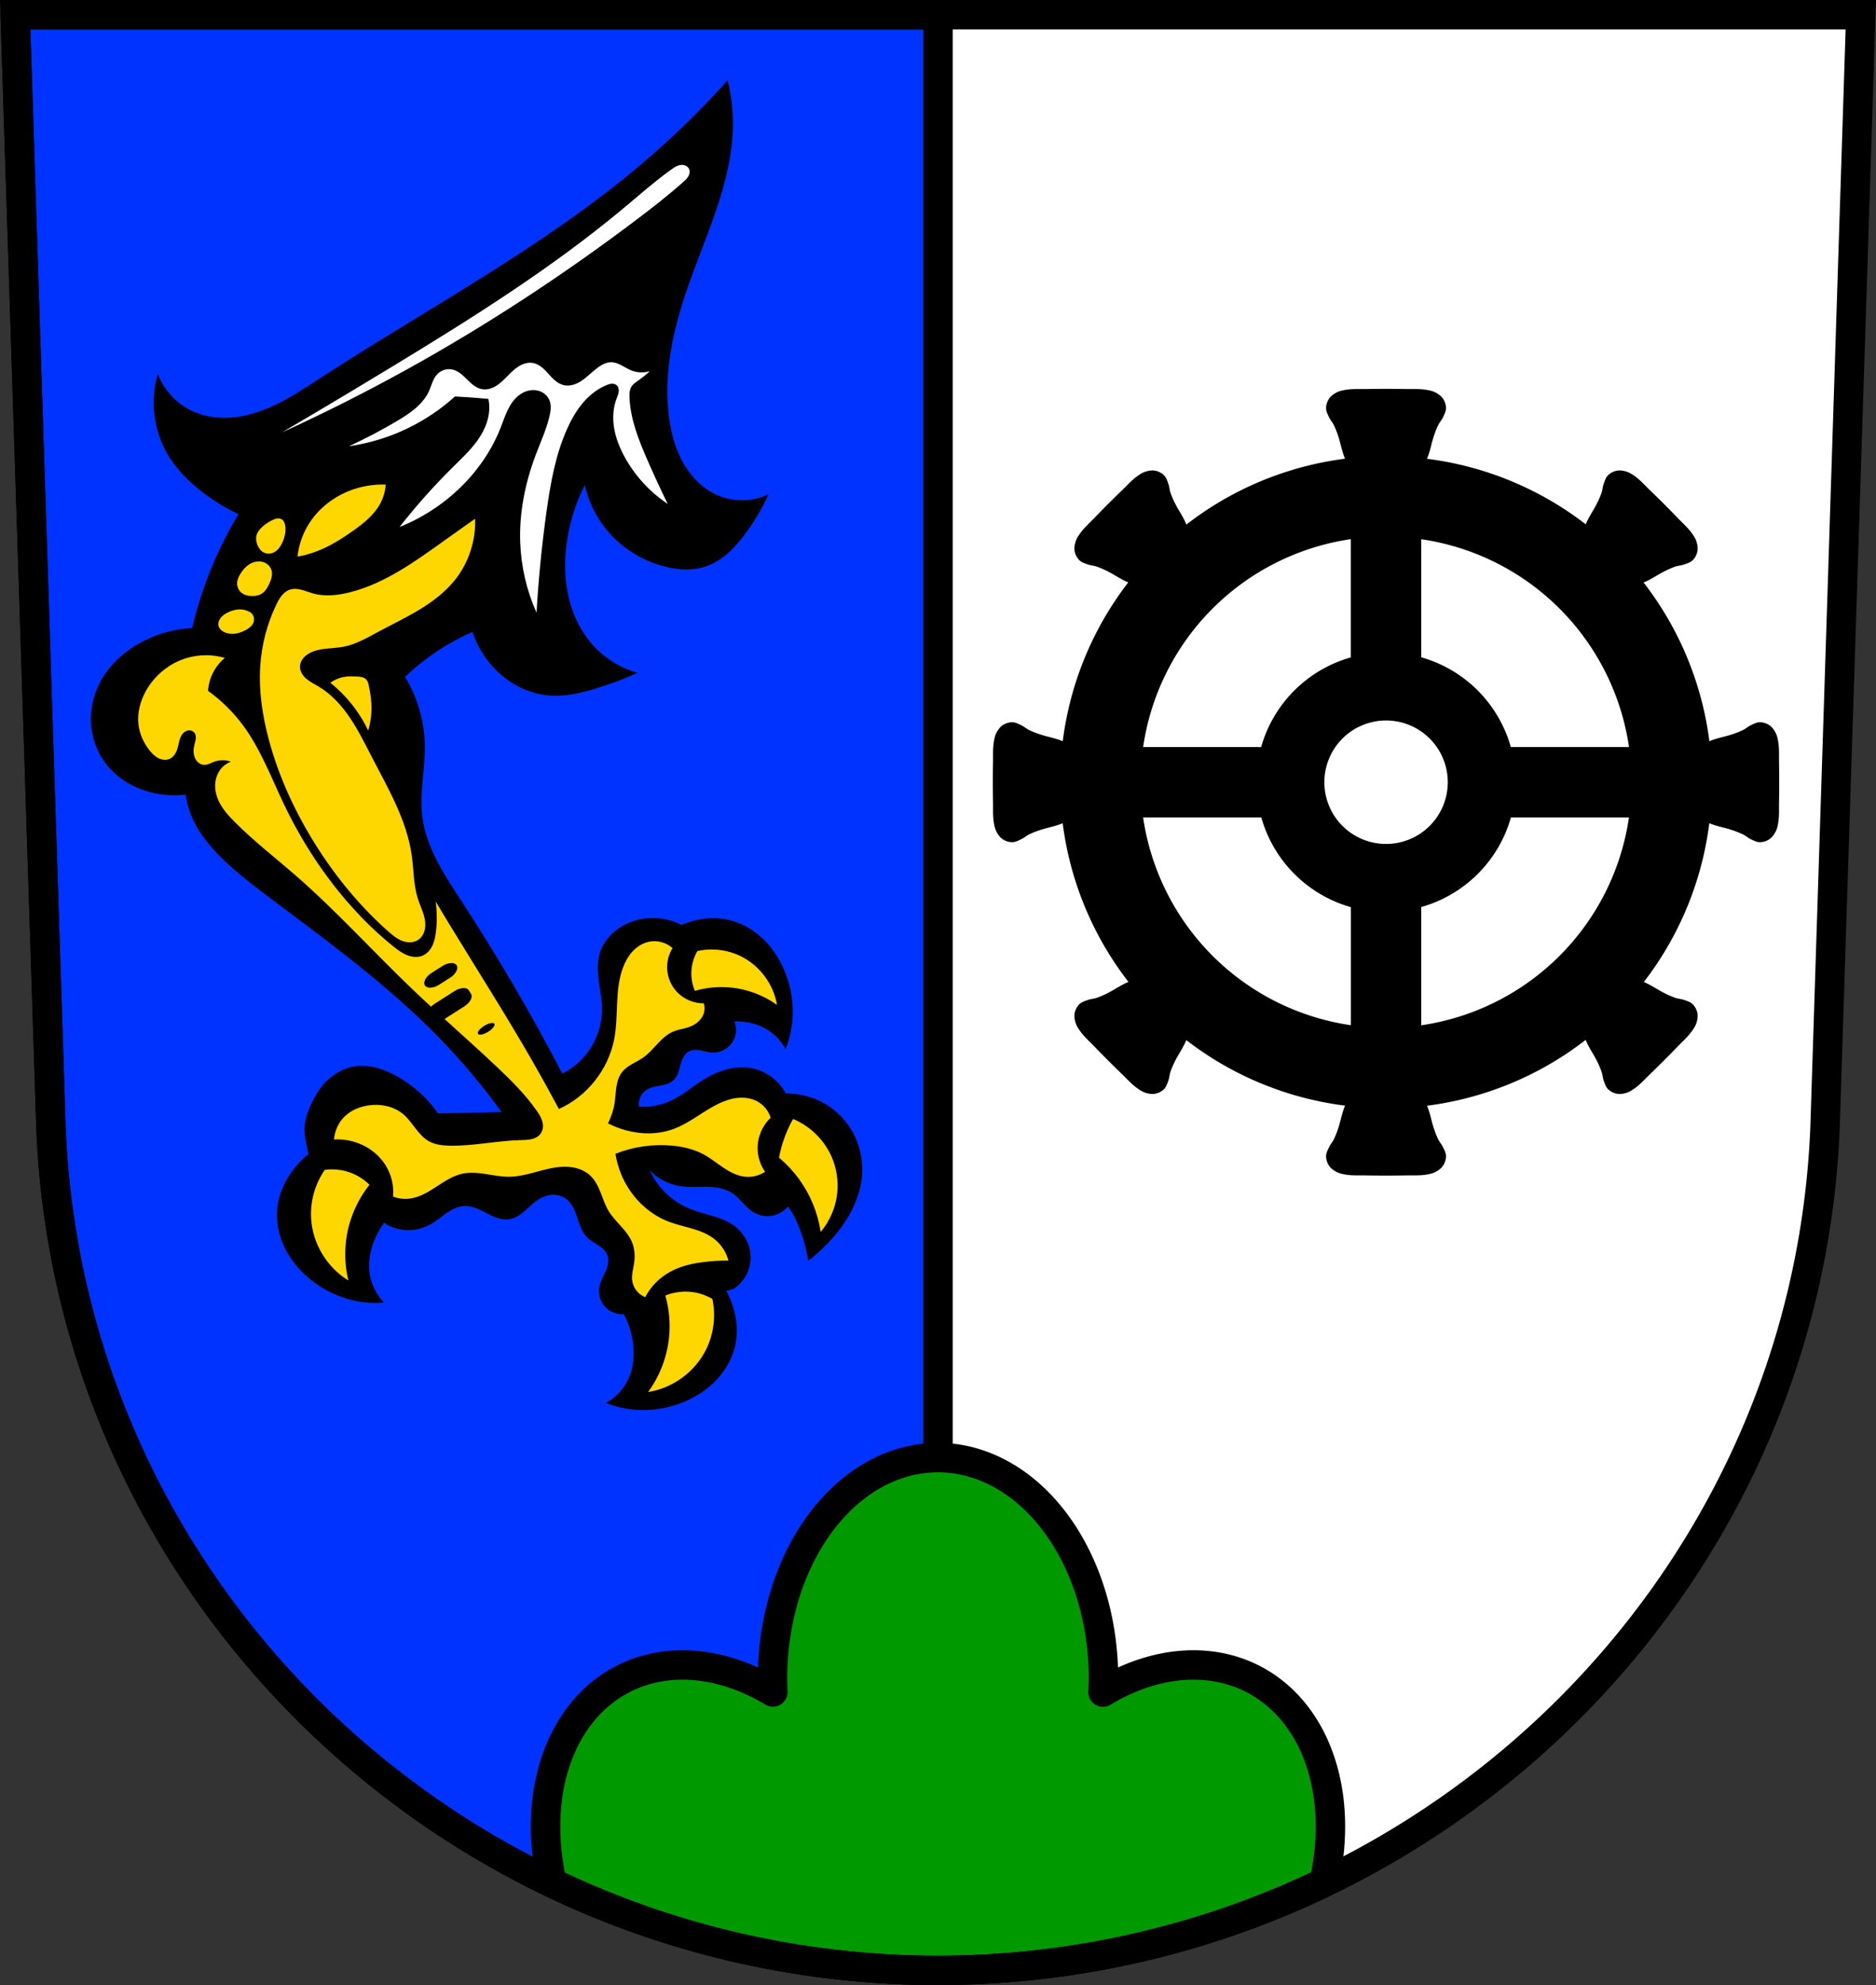 <svg xmlns="http://www.w3.org/2000/svg" width="701.33" height="741.77" viewBox="0 0 701.334 741.769"><rect x="0" y="0" width="701.334" height="741.769" fill="#333333" stroke="none"/><g transform="translate(-13.161-53.48)"><path d="m18.841 58.978l13.398 416.62c7.415 175.25 153.92 314.05 331.59 314.14 177.51-.215 324.07-139.06 331.59-314.14l13.398-416.62h-344.98z" fill="#fff" fill-rule="evenodd"/><g stroke="#000" stroke-width="11"><g stroke-linejoin="round" stroke-linecap="round" transform="translate(13.161 53.48)"><path d="m5.68 5.5l13.398 416.62c7.415 175.25 153.92 314.05 331.59 314.14v-730.77h-344.99z" fill="#03f"/><path d="M350.666 544.65A61.861 82.482 0 0 0 288.805 627.133 61.861 82.482 0 0 0 288.941 632.232 82.482 61.861 62.683 0 0 255.27 622.141 82.482 61.861 62.683 0 0 232.779 627.447 82.482 61.861 62.683 0 0 206.381 703.559C250.09 724.49 299.06 736.24 350.67 736.27 402.28 736.21 451.26 724.41 494.99 703.42A61.861 82.482 27.317 0 0 468.555 627.447 61.861 82.482 27.317 0 0 446.066 622.141 61.861 82.482 27.317 0 0 412.336 632.27 61.861 82.482 0 0 0 412.529 627.133 61.861 82.482 0 0 0 350.666 544.65z" fill="#090"/></g><path d="m18.84 58.978l13.398 416.62c7.415 175.25 153.92 314.05 331.59 314.14 177.51-.215 324.07-139.06 331.59-314.14l13.398-416.62h-344.98z" fill="none" fill-rule="evenodd"/></g><path d="m531.32 198.78c-2.481 0-4.963.022-7.443.066-2.474.044-4.973-.113-7.418.266-1.218.189-2.467.426-3.563.992-1.089.563-2.166 1.304-2.854 2.318-.711 1.049-1.146 2.362-1.135 3.629.001 1.169.614 2.268 1.105 3.328.496 1.07 1.339 1.955 1.844 3.02 1.044 2.204 1.811 4.535 2.416 6.904.482 1.888.967 3.793 1.719 5.584a121.966 121.966 0 0 0 -59.297 24.596c-.736-1.809-1.745-3.508-2.744-5.193-1.248-2.103-2.353-4.294-3.174-6.59-.397-1.111-.428-2.332-.834-3.439-.402-1.098-.751-2.301-1.57-3.135-.888-.904-2.124-1.525-3.369-1.764-1.204-.231-2.49.005-3.658.377-1.175.374-2.226 1.09-3.221 1.818-1.997 1.461-3.651 3.339-5.432 5.057-3.571 3.446-7.082 6.956-10.527 10.527-1.718 1.781-3.596 3.437-5.057 5.434-.728.995-1.444 2.046-1.818 3.221-.372 1.168-.61 2.453-.379 3.656.239 1.245.86 2.481 1.764 3.369.834.819 2.039 1.168 3.137 1.57 1.108.406 2.328.437 3.439.834 2.296.82 4.487 1.926 6.59 3.174 1.66.985 3.333 1.978 5.111 2.711a121.966 121.966 0 0 0 -24.482 59.344c-1.8-.759-3.715-1.248-5.613-1.732-2.369-.605-4.701-1.372-6.904-2.416-1.066-.505-1.951-1.347-3.02-1.844-1.06-.492-2.159-1.095-3.328-1.105-1.267-.011-2.58.424-3.629 1.135-1.014.688-1.756 1.765-2.318 2.854-.566 1.095-.803 2.344-.992 3.563-.379 2.445-.221 4.944-.266 7.418-.089 4.961-.089 9.925 0 14.887.044 2.474-.113 4.973.266 7.418.189 1.218.426 2.467.992 3.563.563 1.089 1.304 2.166 2.318 2.854 1.049.711 2.362 1.146 3.629 1.135 1.169-.001 2.268-.614 3.328-1.105 1.07-.496 1.955-1.339 3.02-1.844 2.204-1.044 4.535-1.811 6.904-2.416 1.888-.482 3.791-.967 5.582-1.719a121.966 121.966 0 0 0 24.596 59.295c-1.809.736-3.508 1.744-5.193 2.744-2.103 1.248-4.294 2.353-6.59 3.174-1.111.397-2.332.428-3.439.834-1.098.402-2.303.751-3.137 1.57-.904.888-1.525 2.124-1.764 3.369-.231 1.204.006 2.489.379 3.656.374 1.175 1.09 2.226 1.818 3.221 1.461 1.997 3.339 3.653 5.057 5.434 3.446 3.571 6.956 7.082 10.527 10.527 1.781 1.718 3.435 3.596 5.432 5.057.995.728 2.046 1.444 3.221 1.818 1.168.372 2.455.608 3.658.377 1.245-.239 2.481-.86 3.369-1.764.819-.834 1.168-2.037 1.57-3.135.406-1.108.437-2.328.834-3.439.82-2.296 1.926-4.487 3.174-6.59.985-1.66 1.978-3.333 2.711-5.111a121.966 121.966 0 0 0 59.344 24.482c-.76 1.801-1.248 3.716-1.732 5.615-.605 2.369-1.372 4.701-2.416 6.904-.505 1.066-1.347 1.951-1.844 3.02-.492 1.06-1.095 2.159-1.105 3.328-.011 1.267.424 2.58 1.135 3.629.688 1.014 1.765 1.756 2.854 2.318 1.095.566 2.344.803 3.563.992 2.445.379 4.944.221 7.418.266 4.961.089 9.925.089 14.887 0 2.474-.044 4.973.113 7.418-.266 1.218-.189 2.467-.426 3.563-.992 1.089-.563 2.166-1.304 2.854-2.318.711-1.049 1.146-2.362 1.135-3.629-.001-1.169-.614-2.268-1.105-3.328-.496-1.07-1.339-1.955-1.844-3.02-1.044-2.204-1.811-4.535-2.416-6.904-.482-1.888-.967-3.793-1.719-5.584a121.966 121.966 0 0 0 59.297 -24.594c.736 1.809 1.745 3.507 2.744 5.191 1.248 2.103 2.353 4.296 3.174 6.592.397 1.111.426 2.332.832 3.439.402 1.098.753 2.301 1.572 3.135.888.904 2.124 1.525 3.369 1.764 1.204.231 2.489-.006 3.656-.379 1.175-.374 2.226-1.088 3.221-1.816 1.997-1.461 3.653-3.341 5.434-5.059 1.785-1.723 3.554-3.46 5.309-5.215 1.755-1.755 3.494-3.525 5.217-5.311 1.718-1.781 3.597-3.437 5.059-5.434.728-.995 1.442-2.046 1.816-3.221.372-1.168.61-2.453.379-3.656-.239-1.245-.86-2.481-1.764-3.369-.834-.819-2.037-1.17-3.135-1.572-1.108-.406-2.33-.435-3.441-.832-2.296-.82-4.487-1.926-6.59-3.174-1.66-.985-3.331-1.98-5.109-2.713a121.966 121.966 0 0 0 24.482 -59.342c1.801.76 3.716 1.248 5.615 1.732 2.369.605 4.701 1.373 6.904 2.416 1.066.505 1.951 1.347 3.02 1.844 1.06.492 2.159 1.095 3.328 1.105 1.267.011 2.58-.424 3.629-1.135 1.014-.688 1.756-1.765 2.318-2.854.566-1.095.803-2.344.992-3.563.379-2.445.221-4.944.266-7.418.044-2.481.066-4.962.066-7.443 0-2.481-.022-4.963-.066-7.443-.044-2.474.113-4.973-.266-7.418-.189-1.218-.426-2.467-.992-3.563-.563-1.089-1.304-2.166-2.318-2.854-1.049-.711-2.362-1.146-3.629-1.135-1.169.001-2.268.614-3.328 1.105-1.07.496-1.955 1.339-3.02 1.844-2.204 1.044-4.535 1.811-6.904 2.416-1.888.482-3.793.967-5.584 1.719a121.966 121.966 0 0 0 -24.596 -59.299c1.809-.736 3.507-1.745 5.191-2.744 2.103-1.248 4.294-2.353 6.59-3.174 1.111-.397 2.334-.426 3.441-.832 1.098-.402 2.301-.753 3.135-1.572.904-.888 1.525-2.124 1.764-3.369.231-1.204-.006-2.489-.379-3.656-.374-1.175-1.088-2.226-1.816-3.221-1.461-1.997-3.341-3.653-5.059-5.434-1.723-1.785-3.462-3.556-5.217-5.311-1.755-1.755-3.523-3.492-5.309-5.215-1.781-1.718-3.437-3.597-5.434-5.059-.995-.728-2.046-1.442-3.221-1.816-1.168-.372-2.453-.61-3.656-.379-1.245.239-2.481.86-3.369 1.764-.819.834-1.17 2.037-1.572 3.135-.406 1.108-.435 2.328-.832 3.439-.82 2.296-1.926 4.489-3.174 6.592-.985 1.66-1.98 3.331-2.713 5.109a121.966 121.966 0 0 0 -59.342 -24.48c.76-1.801 1.248-3.716 1.732-5.615.605-2.369 1.372-4.701 2.416-6.904.505-1.066 1.347-1.951 1.844-3.02.492-1.06 1.095-2.159 1.105-3.328.011-1.267-.424-2.58-1.135-3.629-.688-1.014-1.765-1.756-2.854-2.318-1.095-.566-2.344-.803-3.563-.992-2.445-.379-4.944-.221-7.418-.266-2.481-.044-4.962-.066-7.443-.066m-13.154 56.16v44.19a48.509 48.509 0 0 0 -33.529 33.49h-44.12a91.867 91.867 0 0 1 77.652 -77.676m26.309.023a91.867 91.867 0 0 1 77.676 77.652h-44.18a48.509 48.509 0 0 0 -33.492 -33.527v-44.12m73.09 4.563l-.049.059a121.966 121.966 0 0 0 -.001 -.012l.059-.047m-172.49.002l.059.049a121.966 121.966 0 0 0 -.012 .001l-.047-.059m86.244 63.174a23.068 23.068 0 0 1 23.068 23.066 23.068 23.068 0 0 1 -23.068 23.068 23.068 23.068 0 0 1 -23.068 -23.068 23.068 23.068 0 0 1 23.068 -23.066m-90.83 36.22h44.19a48.509 48.509 0 0 0 33.49 33.529v44.12a91.867 91.867 0 0 1 -77.676 -77.652m137.51 0h44.12a91.867 91.867 0 0 1 -77.652 77.676v-44.19a48.509 48.509 0 0 0 33.529 -33.49m-132.879 73.029a121.966 121.966 0 0 0 .001 .012l-.059.047.049-.059m172.39.002l.047.059-.059-.049a121.966 121.966 0 0 0 .012 -.001"/><g fill-rule="evenodd"><path d="m285.19 83.5c-10.132 11.276-21.04 21.853-32.621 31.633-36.622 30.925-79.42 53.47-119.61 79.58-5.816 3.778-11.61 7.65-17.918 10.533-6.308 2.883-13.221 4.759-20.14 4.295-3.408-.228-6.789-1.029-9.885-2.473-5.85-2.727-10.565-7.802-12.852-13.838-2.908 9.807-1.628 20.78 3.459 29.654 3.504 6.112 8.659 11.147 14.334 15.322 3.875 2.851 8.02 5.337 12.357 7.414-3.996 6.634-7.469 13.583-10.379 20.76-2.861 7.06-5.177 14.335-6.92 21.748-5.983.338-11.897 1.859-17.301 4.449-7.949 3.811-14.893 10.152-18.287 18.287-1.909 4.576-2.659 9.64-2.08 14.564.579 4.925 2.493 9.697 5.539 13.609 4.45 5.715 11.192 9.429 18.289 10.873 3.732.759 7.583.927 11.367.494.372 2.536 1.038 5.03 1.979 7.414 2.751 6.976 7.765 12.831 13.246 17.949 5.301 4.95 11.1 9.332 16.904 13.684 21.556 16.17 43.42 32.16 62.28 51.4 8.599 8.779 16.537 18.206 23.725 28.17l-23.725.494c-3.982-5.685-9.262-10.455-15.322-13.84-2.628-1.468-5.416-2.683-8.35-3.357-2.933-.675-6.02-.796-8.951-.102-3.049.723-5.834 2.394-8.189 4.41-2.368 2.027-4.198 4.693-5.648 7.451-1.709 3.249-3.14 6.798-3.461 10.455-.299 3.407 1.477 10.155 1.477 10.155-1.996 1.628-3.82 3.467-5.412 5.492-3.326 4.232-5.675 9.309-6.252 14.66-.537 4.978.479 10.08 2.625 14.6 2.146 4.524 5.396 8.485 9.232 11.703 4.95 4.153 10.92 7.102 17.248 8.406 3.538.729 7.18.949 10.779.648-2.902-2.969-4.822-6.884-5.391-10.996-.617-4.457.333-9.04 2.156-13.15.903-2.038 2.033-3.972 3.338-5.779l.844.762c2.485 1.368 5.32 2.096 8.156 2.096 2.837 0 5.669-.728 8.154-2.096 2.162-1.189 4.03-2.833 6.06-4.236 2.029-1.403 4.323-2.596 6.789-2.684 1.481-.052 2.953.301 4.338.83 1.385.529 2.697 1.231 4.01 1.912 1.317.681 2.651 1.344 4.066 1.785 1.415.441 2.923.654 4.387.416 2.192-.356 4.102-1.682 5.777-3.139 1.676-1.457 3.219-3.092 5.098-4.275 1.475-.929 3.152-1.564 4.891-1.699 1.738-.135 3.536.25 4.994 1.205 1.207.791 2.148 1.941 2.861 3.195.713 1.254 1.212 2.616 1.676 3.982.464 1.366.897 2.747 1.486 4.064.59 1.317 1.346 2.579 2.379 3.586 1.188 1.158 2.688 1.932 4.076 2.842.694.455 1.366.949 1.951 1.537.585.588 1.084 1.274 1.387 2.047.381.972.439 2.051.289 3.084-.15 1.033-.5 2.027-.916 2.984-.833 1.915-1.945 3.742-2.338 5.793-.302 1.574-.155 3.234.418 4.73.573 1.497 1.571 2.827 2.848 3.797 1.276.97 2.826 1.577 4.422 1.729.484.046.97.034 1.455-.002 1.795 3.431 2.988 7.179 3.459 11.02.547 4.466.124 9.124-1.764 13.209-1.741 3.769-4.717 6.954-8.357 8.949 3.356 1.335 6.905 2.187 10.502 2.52 6.434.594 13-.493 18.947-3.03 4.607-1.962 8.868-4.806 12.238-8.51 3.37-3.704 5.824-8.284 6.76-13.203 1.01-5.288.236-10.827-1.715-15.844-.51-1.312-1.109-2.589-1.773-3.83l2.48-.555c2.363-1.463 4.273-3.646 5.41-6.182 1.137-2.536 1.495-5.413 1.016-8.15-.655-3.737-2.875-7.145-5.932-9.393-2.427-1.785-5.305-2.844-8.191-3.707-2.886-.863-5.833-1.558-8.613-2.719-3.309-1.382-6.34-3.415-8.896-5.93-2.457-2.417-4.477-5.278-5.932-8.402 3.01 3.141 7.07 5.258 11.369 5.93 3.24.506 6.543.212 9.822.252 3.279.04 6.685.462 9.453 2.221 1.582 1 2.874 2.395 4.162 3.756 1.288 1.361 2.615 2.726 4.24 3.658 2.061 1.183 4.551 1.597 6.885 1.148 2.249-.432 4.328-1.67 5.797-3.426 1.915 2.605 3.354 5.598 4.496 8.639 1.415 3.768 2.448 7.679 3.078 11.654 3.429-2.627 6.59-5.603 9.42-8.867 5.815-6.709 10.302-14.968 10.738-23.836.323-6.569-1.662-13.242-5.584-18.521-3.922-5.28-9.763-9.117-16.182-10.553-2.249-.503-4.536-.711-6.838-.818-2.474-4.697-7.109-8.202-12.305-9.295-3.228-.679-6.611-.461-9.801.383-3.189.844-6.193 2.3-8.98 4.064-3.826 2.423-7.291 5.445-11.369 7.414-3.823 1.846-8.116 2.705-12.355 2.471-.198-1.235-.02-2.528.504-3.664.524-1.136 1.393-2.109 2.461-2.76 1.508-.919 3.314-1.168 5.05-1.486.868-.159 1.735-.341 2.564-.643.83-.302 1.624-.73 2.27-1.332.774-.722 1.305-1.67 1.689-2.656.384-.986.63-2.02.912-3.037.282-1.02.606-2.04 1.127-2.961.521-.921 1.257-1.745 2.203-2.219.639-.32 1.355-.471 2.068-.502.714-.031 1.427.056 2.129.188 1.404.263 2.78.713 4.205.809 1.447.097 2.918-.186 4.229-.809 1.31-.623 2.456-1.586 3.295-2.77.839-1.184 1.368-2.585 1.521-4.03.145-1.367-.06-2.765-.566-4.04 3.501-.067 7.01.507 10.182 1.971 3.769 1.741 6.954 4.717 8.949 8.357 1.335-3.356 2.187-6.905 2.52-10.502.594-6.434-.493-13-3.03-18.947-1.962-4.607-4.806-8.868-8.51-12.238-3.704-3.37-8.284-5.824-13.203-6.76-5.288-1.01-10.827-.236-15.844 1.715-.297.115-.588.244-.881.367-6.373-3.334-14.343-3.45-20.793-.258-2.319 1.148-4.449 2.7-6.174 4.629-1.725 1.929-3.038 4.239-3.711 6.738-.863 3.206-.659 6.601-.213 9.891.446 3.29 1.129 6.562 1.201 9.881.11 5.065-1.239 10.152-3.846 14.496-2.606 4.344-6.461 7.931-10.982 10.217-11.448-22.02-23.99-43.477-37.564-64.26-6.514-9.971-13.46-20.296-14.828-32.13-1-8.693 1.119-17.445.988-26.2-.134-9.02-2.723-17.996-7.414-25.703 2.799-2.662 5.773-5.141 8.896-7.414 5.082-3.699 10.56-6.852 16.311-9.391 1.64 4.946 4.358 9.532 7.908 13.346 5.286 5.678 12.544 9.627 20.266 10.379 6.517.635 13.04-.964 19.277-2.965 4.868-1.563 9.653-3.379 14.332-5.438-6.205-1.717-11.917-5.179-16.311-9.885-4.576-4.902-7.685-11.08-9.326-17.586-1.641-6.502-1.848-13.32-1.053-19.979.945-7.907 3.299-15.644 6.92-22.736 1.275 5.73 3.826 11.171 7.414 15.816 5.727 7.414 14.11 12.706 23.23 14.828 4.545 1.057 9.37 1.339 13.84 0 3.313-.992 6.326-2.846 8.938-5.113 2.611-2.267 4.839-4.946 6.879-7.738 3.272-4.48 6.092-9.29 8.402-14.334-5.814 2.8-12.83 2.986-18.783.496-5.402-2.259-9.796-6.572-12.781-11.609-2.985-5.04-4.636-10.774-5.506-16.564-2.443-16.264 1.103-32.878 6.426-48.44 7.06-20.656 17.418-40.941 17.299-62.771-.029-5.326-.694-10.647-1.977-15.816"/><path d="m267.93 115.1c-.161.008-.32.026-.479.053-1.265.217-2.368.968-3.41 1.717-6.163 4.428-11.857 9.468-17.684 14.33-26.518 22.13-55.85 40.607-85.37 58.54-14.06 8.543-28.19 16.977-42.38 25.305 15.632-7.136 30.994-14.868 46.04-23.17 30.18-16.659 59.08-35.619 86.59-56.4 5.941-4.489 11.822-9.07 17.379-14.02.714-.637 1.435-1.295 1.902-2.129.234-.417.399-.876.451-1.352.052-.475-.013-.968-.221-1.398-.279-.578-.804-1.019-1.402-1.252-.449-.175-.934-.238-1.416-.213m-26.449 73.72c-1.3.03-2.546.55-3.66 1.221-2.344 1.41-4.212 3.479-6.402 5.117-1.095.819-2.282 1.535-3.58 1.967-1.298.432-2.715.567-4.04.232-1.147-.29-2.188-.919-3.098-1.676-.91-.756-1.703-1.639-2.498-2.516-.796-.876-1.602-1.753-2.531-2.486-.929-.733-1.994-1.324-3.154-1.555-1.839-.366-3.767.207-5.369 1.182-1.602.974-2.934 2.326-4.246 3.666-1.312 1.34-2.638 2.696-4.234 3.68-1.596.984-3.516 1.574-5.359 1.23-1.097-.204-2.113-.728-3.02-1.381-.905-.653-1.706-1.437-2.5-2.221-.794-.784-1.587-1.573-2.479-2.244-.891-.671-1.891-1.225-2.979-1.473-1.034-.236-2.132-.186-3.143.135-1.01.321-1.933.914-2.65 1.695-.773.843-1.298 1.885-1.727 2.945-.429 1.061-.774 2.155-1.242 3.199-1.138 2.538-2.986 4.71-5.096 6.523-2.109 1.814-4.482 3.292-6.875 4.711-5.828 3.458-11.835 6.613-17.988 9.451 7.603-1.097 15.03-3.367 21.951-6.707 6.418-3.099 12.392-7.116 17.684-11.891 1.729.084 3.457.186 5.184.305 2.442.168 4.88.371 7.316.609.289 1.401.391 2.84.305 4.268-.258 4.253-2.187 8.263-4.719 11.689-2.532 3.427-5.662 6.357-8.695 9.35-7.179 7.081-13.905 14.621-20.12 22.561 7.976-3.192 15.355-7.868 21.646-13.719 6.995-6.505 12.654-14.496 16.15-23.385.851-2.164 1.578-4.38 2.582-6.477 1-2.097 2.314-4.097 4.131-5.547 1.128-.9 2.445-1.576 3.855-1.879 1.411-.303 2.915-.223 4.256.311 1.558.62 2.87 1.875 3.477 3.438.363.936.473 1.956.428 2.959-.045 1-.241 1.993-.475 2.969-1.197 5-3.373 9.702-5.184 14.514-3.913 10.398-6.151 21.507-5.746 32.609.329 9.02 2.412 17.979 6.098 26.22.737-12.672 1.989-25.314 3.75-37.885 1.466-10.462 3.322-21 7.617-30.654 1.544-3.469 3.408-6.823 5.85-9.73 2.442-2.908 5.486-5.365 9-6.795.594-.241 1.208-.456 1.848-.5.639-.044 1.313.096 1.811.5.361.292.611.709.742 1.154.131.445.149.918.092 1.379-.114.921-.51 1.78-.834 2.65-1.311 3.523-1.48 7.41-.834 11.11.646 3.703 2.081 7.234 3.883 10.533 3.85 7.05 9.433 13.144 16.12 17.596-2.645-5.403-5.171-10.863-7.58-16.375-3.238-7.41-6.301-15.1-6.707-23.17-.04-.792-.054-1.591.066-2.375.12-.784.381-1.558.848-2.199.554-.761 1.362-1.29 2.135-1.828 1.603-1.117 3.131-2.339 4.572-3.658-2.281.698-4.8.587-7.01-.307-1.282-.518-2.449-1.282-3.676-1.92-1.227-.638-2.562-1.161-3.945-1.129" fill="#fff"/><path d="m155.88 234.53c-3.436.035-6.866.588-10.137 1.641-7.297 2.348-13.805 7.297-17.645 13.932-2.01 3.478-3.287 7.379-3.715 11.375 2.536-.456 5.03-1.155 7.428-2.088 4.827-1.874 9.245-4.664 13.467-7.662 3.872-2.749 7.716-5.812 9.984-9.984 1.202-2.212 1.919-4.685 2.088-7.197-.491-.016-.98-.021-1.471-.016m-38.58 12.654c-.177-.006-.355.004-.531.027-.704.092-1.363.391-1.994.715-1.518.779-2.957 1.742-4.131 2.98-.683.721-1.282 1.552-1.559 2.506-.34 1.173-.163 2.447.271 3.588.455 1.196 1.235 2.325 2.371 2.914 1.055.547 2.348.573 3.453.135.751-.298 1.415-.796 1.963-1.389.548-.593.987-1.28 1.357-1.998.728-1.411 1.201-2.956 1.354-4.537.106-1.094.055-2.225-.338-3.252-.165-.431-.397-.848-.746-1.15-.268-.232-.598-.39-.943-.471-.173-.04-.35-.062-.527-.068m73.48.131c-3.728 2.613-7.443 5.245-11.145 7.895-10.994 7.87-22.21 16.07-35.29 19.502-4.701 1.235-9.727 1.814-14.396.465-1.381-.399-2.712-.963-4.104-1.322-1.392-.36-2.884-.506-4.254-.07-1.236.393-2.29 1.241-3.111 2.244-.822 1-1.431 2.161-1.996 3.328-3.509 7.242-5.537 15.185-6.04 23.22-.574 9.219.848 18.477 3.25 27.396 3.761 13.968 9.922 27.24 17.646 39.469 7.475 11.836 16.451 22.76 26.932 32.04 1.561 1.382 3.192 2.751 5.129 3.52.969.384 2.01.611 3.049.59 1.042-.021 2.088-.296 2.967-.857 1.17-.747 1.993-1.973 2.4-3.301.407-1.328.422-2.753.205-4.125-.433-2.743-1.749-5.256-2.605-7.898-1.691-5.216-1.565-10.821-2.322-16.252-1.832-13.14-8.751-24.909-14.859-36.684-2.58-4.974-5.05-10.03-8.176-14.676-3.129-4.649-6.979-8.92-11.791-11.791-1.535-.916-3.17-1.692-4.533-2.848-.682-.578-1.291-1.251-1.732-2.027-.442-.777-.711-1.661-.699-2.555.014-1.106.46-2.183 1.143-3.053.683-.87 1.592-1.543 2.572-2.055 1.895-.989 4.04-1.386 6.166-1.615 2.125-.229 4.272-.304 6.371-.707 4.65-.892 8.829-3.334 13-5.572 5.148-2.762 10.436-5.271 15.432-8.301 4.995-3.03 9.731-6.621 13.357-11.201 5.057-6.388 7.742-14.612 7.43-22.754m-80.68 15.941c-.298-.009-.597.005-.893.041-1.181.146-2.305.639-3.27 1.336-1.165.842-2.099 1.971-2.861 3.189-.571.913-1.061 1.904-1.211 2.971-.1.716-.042 1.455.182 2.143.224.687.614 1.321 1.139 1.818.574.544 1.296.917 2.055 1.139.759.222 1.555.297 2.346.291 1.06-.007 2.144-.165 3.082-.66.764-.403 1.402-1.016 1.918-1.709.516-.693.913-1.466 1.271-2.252.371-.812.704-1.647.875-2.523.171-.876.175-1.799-.104-2.646-.333-1.012-1.065-1.876-1.98-2.42-.767-.456-1.655-.69-2.549-.717m-7.05 17.924c-1.296-.032-2.584.277-3.793.746-1.335.517-2.622 1.255-3.521 2.369-.337.417-.616.885-.781 1.395-.166.51-.215 1.063-.1 1.586.112.508.378.976.727 1.363.348.387.778.696 1.238.939.933.495 1.991.73 3.047.746 1.85.028 3.661-.599 5.283-1.49.556-.306 1.099-.646 1.574-1.066.475-.42.883-.925 1.135-1.508.34-.787.375-1.706.068-2.506-.216-.564-.597-1.064-1.084-1.422-1.13-.716-2.456-1.119-3.793-1.152m-12.92 17.14c-2.392 0-4.785.336-7.082 1.01-6.45 1.883-12.05 6.434-15.322 12.305-2.116 3.802-3.283 8.214-2.787 12.537.408 3.56 1.937 6.957 4.18 9.752.932 1.161 2.01 2.243 3.354 2.889.67.323 1.401.532 2.145.568.743.036 1.5-.103 2.164-.439.881-.447 1.565-1.221 2.039-2.088.474-.867.754-1.825.979-2.787.205-.877.368-1.768.666-2.617.298-.85.744-1.669 1.424-2.26.555-.482 1.269-.798 2-.811.368-.006.737.063 1.074.211.337.147.64.375.869.662.248.31.406.685.486 1.074.08.389.085.791.043 1.186-.083.79-.344 1.55-.529 2.322-.387 1.61-.435 3.359.232 4.875.292.662.719 1.27 1.277 1.73.558.46 1.251.769 1.973.824.69.053 1.379-.124 2.027-.367.648-.244 1.27-.556 1.92-.795 2-.736 4.265-.736 6.268 0-1.022.356-1.973.911-2.785 1.625-1.605 1.412-2.631 3.428-2.988 5.535-.357 2.108-.069 4.299.666 6.307 1.288 3.518 3.858 6.399 6.5 9.05 7.118 7.156 15.14 13.339 22.754 19.967 15.482 13.478 29.26 28.783 44.11 42.951 2.153 2.054 4.332 4.08 6.521 6.096.385-.386.833-.753 1.346-1.08l7.455-4.752c1.087-.693 2.224-1.07 3.186-1.121.962-.051 1.75.223 2.137.838l.822 1.305c.774 1.229-.353 3.335-2.527 4.721l-7.367 4.695c6.616 6 13.283 11.947 19.77 18.09 5.255 4.974 10.416 10.115 14.582 16.03.894 1.27 1.753 2.599 2.176 4.094.211.747.309 1.531.238 2.305-.07.773-.313 1.536-.744 2.182-.389.584-.924 1.063-1.525 1.424-.601.361-1.269.607-1.951.77-1.365.326-2.781.321-4.184.359-8.775.242-17.459 2.225-26.24 2.09-2.714-.042-5.518-.314-7.895-1.625-2.073-1.144-3.658-2.99-5.105-4.863-1.448-1.874-2.826-3.836-4.645-5.352-3.383-2.819-8.05-3.805-12.424-3.281-3.471.416-6.896 1.771-9.4 4.209-2.31 2.248-3.746 5.374-3.947 8.592 3.66-.209 7.369.515 10.68 2.088 3.363 1.597 6.322 4.081 8.359 7.197 2.313 3.538 3.393 7.865 3.02 12.07 2.062.776 4.321 1.016 6.5.695 3.588-.529 6.775-2.509 9.813-4.49 3.037-1.981 6.142-4.052 9.691-4.797 2.86-.6 5.827-.297 8.715.15 2.888.447 5.775 1.039 8.697 1.012 3.499-.033 6.922-.953 10.299-1.867 3.377-.914 6.798-1.836 10.297-1.875 1.77-.02 3.551.193 5.236.734 1.685.542 3.275 1.421 4.553 2.646 1.789 1.715 2.892 4.01 3.805 6.318.912 2.305 1.68 4.688 2.957 6.813 1.274 2.118 3.01 3.909 4.662 5.75 1.649 1.841 3.251 3.792 4.162 6.09.985 2.485 1.103 5.253.695 7.895-.305 1.972-.896 3.934-.723 5.922.125 1.436.659 2.834 1.523 3.988.864 1.154 2.056 2.062 3.398 2.586 1.285-2.488 3.039-4.732 5.145-6.578 1.656-1.452 3.525-2.656 5.516-3.596 3.441-1.625 7.21-2.448 10.984-2.936 3.131-.405 6.291-.587 9.447-.547-.831-3.193-2.739-6.097-5.34-8.127-2.428-1.895-5.372-3-8.328-3.869-2.956-.865-5.983-1.516-8.854-2.631-7.962-3.093-14.342-9.769-17.584-17.672-1-2.445-1.725-5.01-2.146-7.615 6.743-2.685 14.13-3.737 21.355-3.039 4.03.389 8.05 1.331 11.609 3.25 2.618 1.41 4.932 3.315 7.402 4.971 2.47 1.656 5.193 3.095 8.152 3.389 2.591.257 5.264-.411 7.43-1.857-1.745-2.507-2.727-5.536-2.785-8.59-.082-4.32 1.733-8.644 4.875-11.609-.776-2.534-2.561-4.745-4.875-6.04-2.179-1.217-4.758-1.614-7.244-1.395-2.487.219-4.892 1.028-7.15 2.092-5.871 2.765-10.867 7.257-16.949 9.52-5.754 2.14-12.197 2.118-18.11.463-2.246-.629-4.427-1.485-6.5-2.553 1.254-2.431 2.105-5.07 2.508-7.775.291-1.958.35-3.947.662-5.902.312-1.955.903-3.918 2.127-5.475.998-1.269 2.362-2.2 3.76-3.01 1.398-.808 2.858-1.518 4.176-2.451 2.052-1.453 3.692-3.398 5.42-5.225 1.728-1.826 3.623-3.59 5.957-4.525 1.542-.618 3.209-.846 4.803-1.316 1.359-.401 2.678-.986 3.805-1.846 1.127-.859 2.058-2.01 2.537-3.34.456-1.269.487-2.685.088-3.973-4.109.062-8.203-1.871-10.768-5.082-1.727-2.163-2.767-4.866-2.932-7.629-.165-2.763.544-5.573 2-7.926-2.406-2.171-5.901-3.068-9.05-2.322-2.304.545-4.37 1.905-5.965 3.654-1.595 1.749-2.736 3.876-3.553 6.098-1.551 4.222-1.949 8.772-2.154 13.266-.205 4.493-.235 9.02-1.098 13.434-2.206 11.292-10.16 21.304-20.662 26-3.156-5.933-6.407-11.816-9.752-17.645-10.09-17.591-21.03-34.681-31.576-52.01-1.595-2.622-3.179-5.248-4.756-7.881.54 3.761.578 7.593.113 11.363-.215 1.747-.544 3.503-1.297 5.094-.752 1.591-1.969 3.02-3.578 3.729-.918.407-1.938.571-2.941.531-1-.04-1.993-.28-2.928-.646-1.87-.734-3.503-1.959-5.074-3.211-5.65-4.501-10.866-9.536-15.686-14.916-10.158-11.339-18.559-24.22-25.15-37.943-4.877-10.161-8.835-20.9-15.555-29.949-3.636-4.897-8.04-9.222-13-12.77.207-2.961 1.175-5.866 2.785-8.359.956-1.479 2.136-2.813 3.484-3.945-2.297-.67-4.69-1.01-7.082-1.01m54.56 7.914c-.581-.007-1.162.005-1.74.057-2.246.199-4.434 1.01-6.268 2.322 2.908 2.333 5.559 4.984 7.893 7.893 2.464 3.072 4.573 6.43 6.27 9.984.966-3.306 1.36-6.779 1.16-10.217-.127-2.187-.491-4.353-.928-6.5-.084-.413-.172-.829-.313-1.227-.14-.398-.337-.781-.617-1.096-.444-.499-1.075-.797-1.725-.953-.649-.156-1.323-.18-1.99-.207-.58-.023-1.161-.05-1.742-.057m133.75 102.07c-1.527.046-3.051.233-4.543.563-1.331 2.3-2.103 4.922-2.232 7.576-.121 2.491.323 5.01 1.289 7.307 4.436-1.292 9.126-1.71 13.721-1.223 6.092.646 12.01 2.896 16.986 6.463-1.303-7.86-6.65-14.937-13.855-18.338-3.071-1.449-6.444-2.243-9.838-2.348-.509-.016-1.018-.015-1.527 0m-96.68 5.05c.964-.05 1.754.226 2.143.84.778 1.227-.35 3.325-2.527 4.705l-4.01 2.543c-2.178 1.38-4.558 1.502-5.336.275-.778-1.227.35-3.325 2.527-4.705l4.01-2.543c1.089-.69 2.227-1.065 3.191-1.115m15.32 22.377c.445-.026.777.069.928.301.401.618-.643 1.962-2.34 3.01-1.697 1.05-3.386 1.397-3.787.779-.401-.618.643-1.962 2.34-3.01 1.061-.656 2.117-1.037 2.859-1.08m112.58 35.889c-1.499 2.665-2.737 5.477-3.689 8.383-.651 1.987-1.17 4.02-1.551 6.074 2.8 2.342 5.313 5.03 7.463 7.977 4.236 5.811 7.04 12.654 8.109 19.766 3.048-3.616 5.116-8.05 5.93-12.707.813-4.659.369-9.53-1.273-13.965-2.572-6.942-8.142-12.712-14.988-15.527m-172.72 18.83c-.785.014-1.568.074-2.346.182-3.633 5.254-5.46 11.732-5.107 18.11.518 9.375 5.901 18.35 13.93 23.22-1.694-7-1.532-14.442.465-21.361 1.507-5.221 4.047-10.142 7.43-14.395-2.092-2.072-4.65-3.67-7.43-4.643-2.223-.778-4.587-1.154-6.941-1.111m132.52 45.678c-2.576-.004-5.153.496-7.539 1.467 1.49 5.226 1.944 10.745 1.33 16.14-.814 7.156-3.521 14.09-7.773 19.898 9.283-1.412 17.701-7.629 21.779-16.09 2.775-5.753 3.575-12.436 2.238-18.682-2.707-1.591-5.797-2.528-8.932-2.709-.367-.021-.735-.033-1.104-.033" fill="#ffd700"/></g></g></svg>